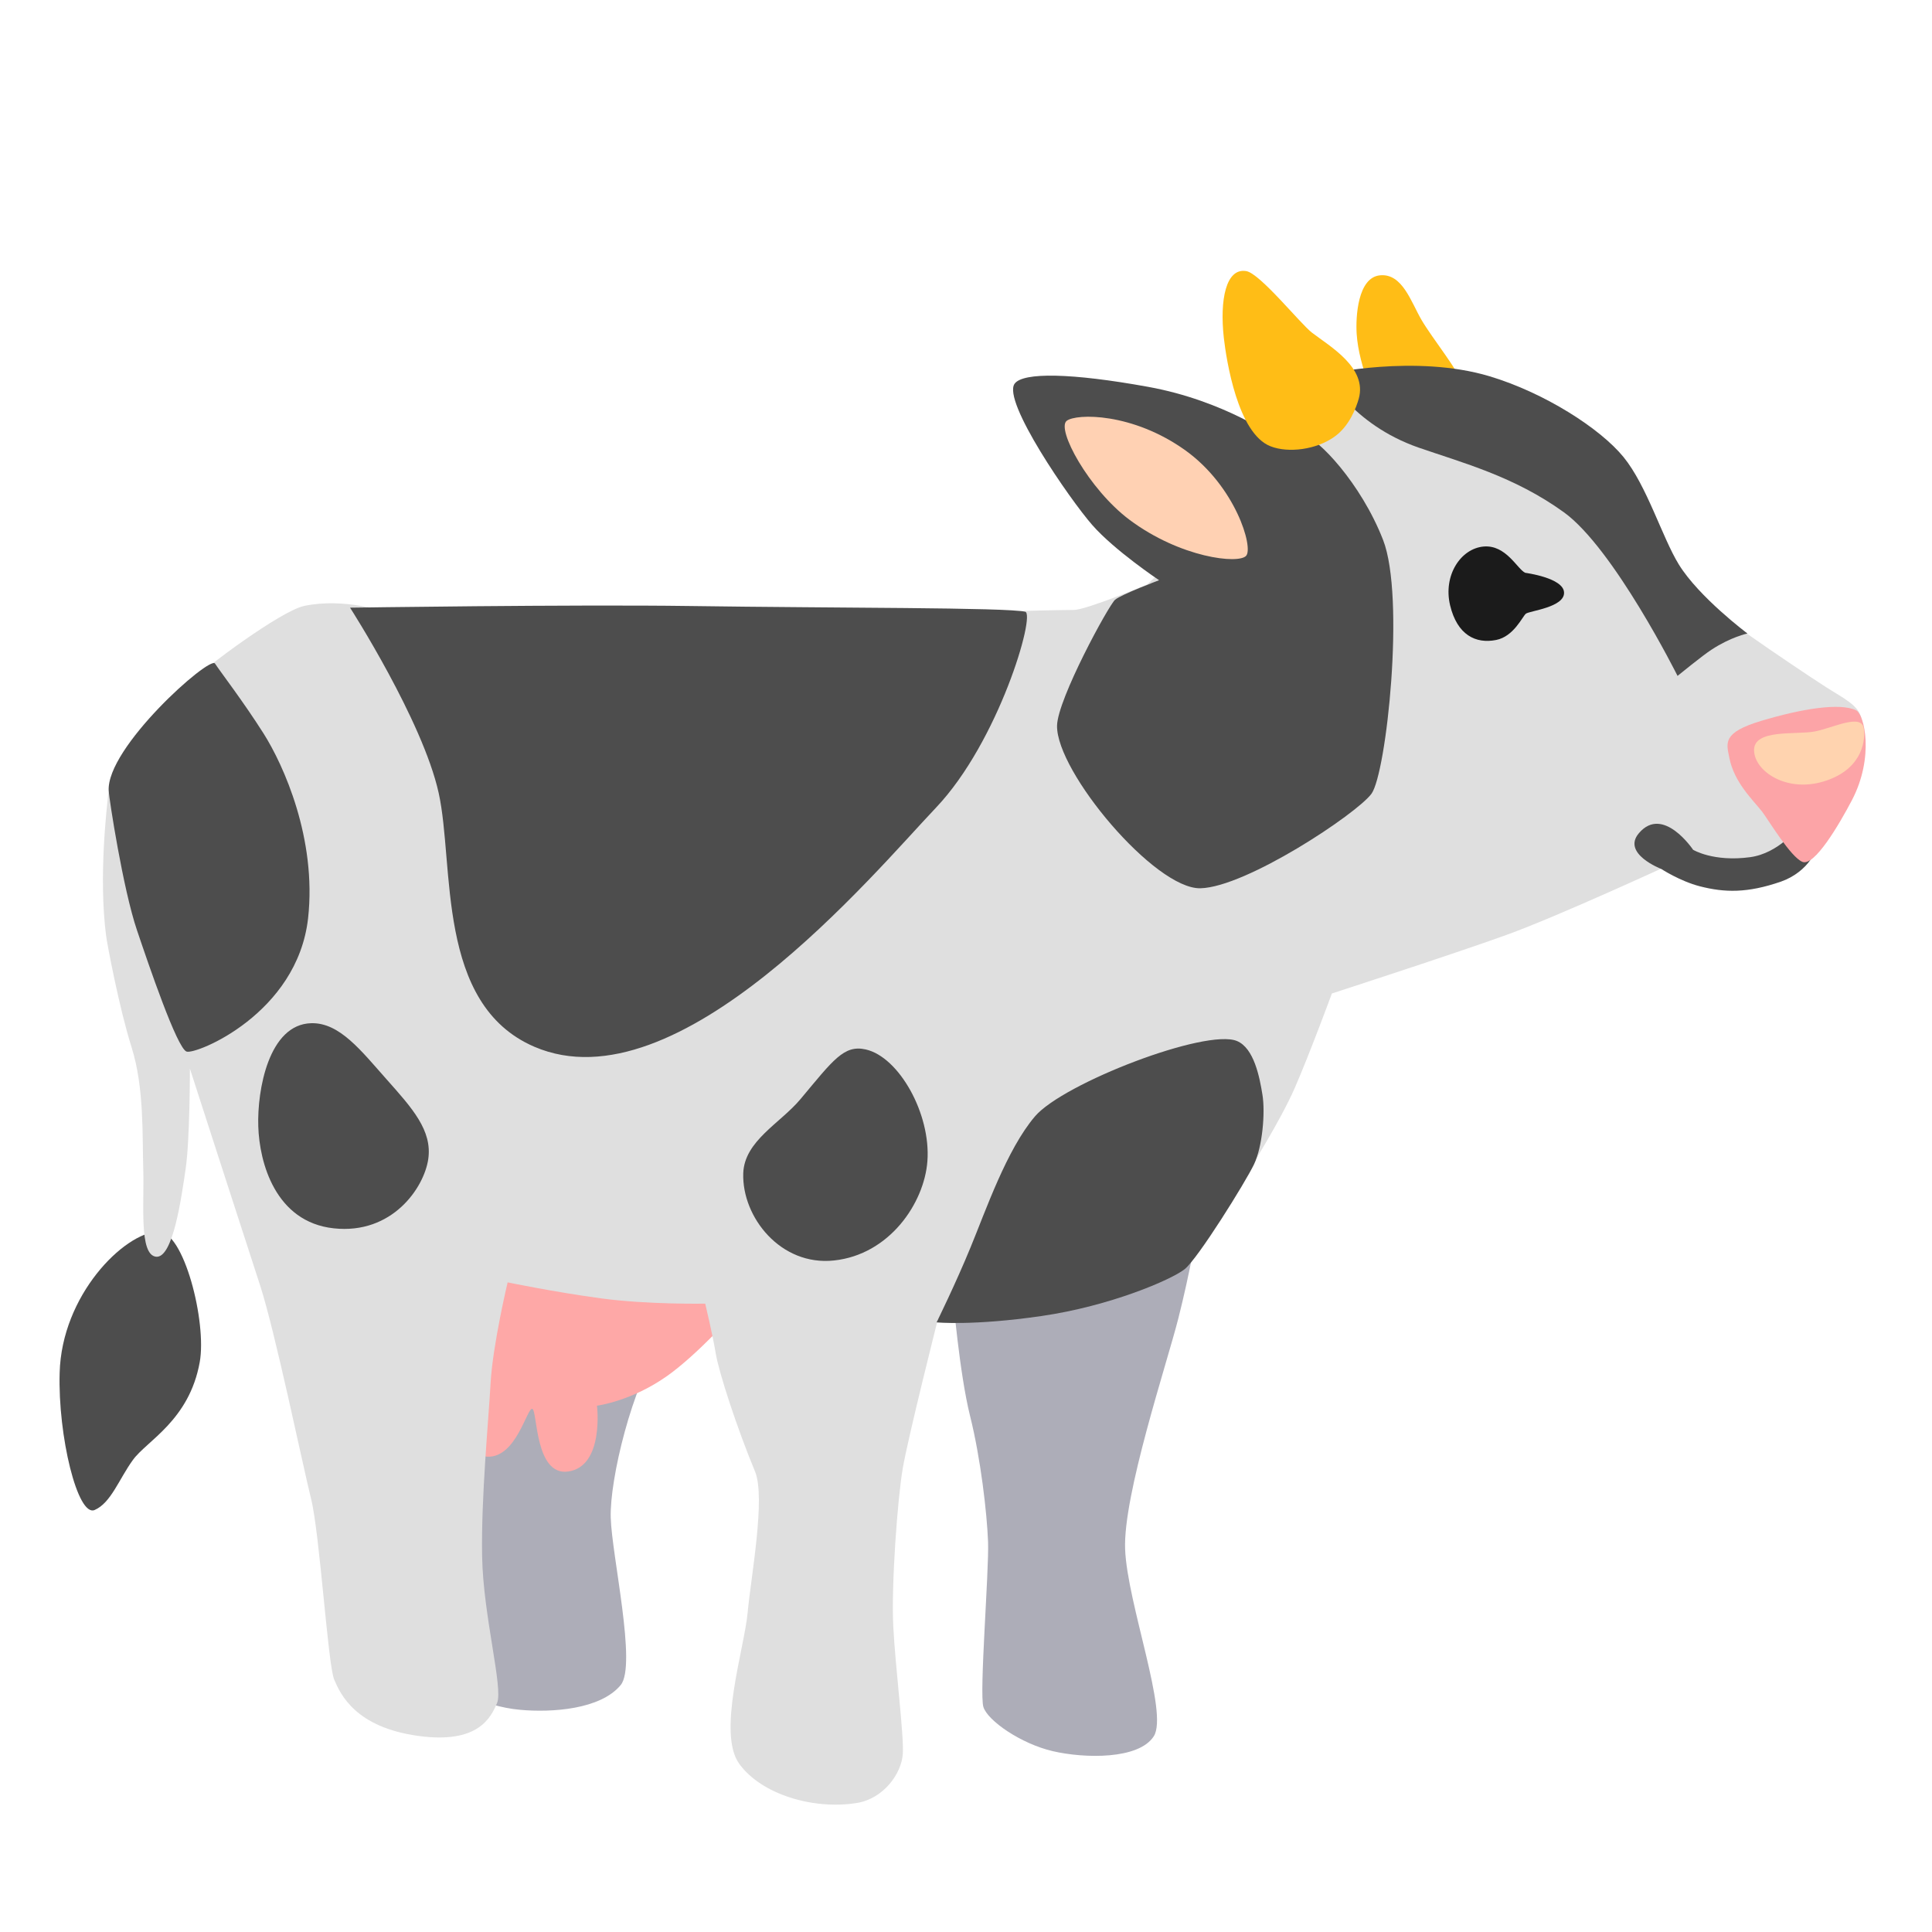 <svg width="128" height="128" xmlns="http://www.w3.org/2000/svg"><g fill="none"><path d="M96.572 25c.28-.14-1.69-2.6-2.39-3.8-.7-1.2-1.27-3.1-2.75-2.96-1.48.14-1.62 2.75-1.55 3.87.14 2.25 1.41 4.79 1.41 4.79l5.28-1.9Z" fill="#FFBD16"/><path d="m37.372 73.92 41.91 7.72s-.45 2.7-1.22 5.73c-.77 3.03-3.66 11.68-3.52 15.27.14 3.59 2.89 10.84 1.9 12.39-.99 1.55-4.58 1.48-6.69.99-2.11-.49-4.32-2.02-4.6-2.93-.28-.91.38-9.03.31-10.93-.07-1.9-.49-5.56-1.2-8.38-.7-2.82-1.13-7.95-1.13-7.95l-10.21-5.21s-7.11 5.42-9.08 8.31c-1.97 2.89-3.45 9.08-3.38 11.61.07 2.53 1.74 9.79.66 11.1-1.34 1.62-4.56 1.83-6.66 1.64-2.58-.23-4.83-1.64-4.83-1.64V81.31l7.74-7.39Z" fill="#ADADB8"/><path d="M10.482 81.59c1.69-.07 3.23 6 2.75 8.66-.7 3.87-3.52 5.21-4.43 6.48-.92 1.27-1.45 2.84-2.53 3.31-1.13.49-2.44-4.92-2.32-9.08.13-5.15 4.25-9.27 6.53-9.37Z" fill="#4D4D4D"/><path d="m43.282 81.87 5.42 5.07s-2.49 2.8-4.5 4.22c-2.39 1.69-4.65 1.97-4.65 1.97s.49 4.01-1.9 4.36c-2.23.33-2.04-4.08-2.39-4.15-.35-.07-1.06 3.24-2.96 3.17-1.9-.07-5.42-7.46-5.42-7.46L31.252 78l12.03 3.87Z" fill="#FEA8A7"/><path d="M83.382 29.08c-.14-.35 1.41-1.69 2.89-2.67 1.48-.99 4.36-1.34 4.36-1.34l12.88 6.26 7.81 7.56s3.28 2.3 4.69 3.28c1.41.99 3.73 2.56 4.93 3.33 1.2.77 2.18 1.2 2.39 2.11.21.91-4.34 8.28-4.34 8.28l-2.39 1.76-5.7-.49s-7.6 3.52-11.12 4.79c-3.52 1.27-11.54 3.87-11.54 3.87s-1.48 4.01-2.46 6.26c-.99 2.25-2.98 5.37-2.98 5.37l-20.67 9.97s-1.97 7.81-2.32 9.85c-.35 2.04-.77 7.74-.63 10.49s.72 7.27.63 8.45c-.09 1.31-1.28 2.95-3.03 3.24-2.89.47-6.34-.56-7.81-2.6-1.47-2.04.35-7.67.56-10 .21-2.32 1.21-7.63.49-9.36-1.2-2.89-2.39-6.55-2.6-7.81-.21-1.27-.7-3.31-.7-3.31s-3.8.07-6.9-.35c-3.1-.42-6.19-1.06-6.19-1.06s-.99 4.15-1.13 6.69c-.14 2.53-.63 7.53-.56 11.47.07 3.94 1.41 8.73.99 9.71-.42.99-1.27 2.72-5.21 2.18-4.17-.57-5.16-2.75-5.58-3.73-.42-.98-.96-9.71-1.53-11.97-.56-2.25-2.39-11.12-3.38-14.15-.99-3.03-4.65-14.36-4.65-14.36s0 4.72-.28 6.62c-.28 1.9-.84 5.98-1.97 5.84-1.13-.14-.77-3.52-.84-5.77-.07-2.25.07-5.42-.77-8.09-.84-2.67-1.63-6.9-1.69-7.39-.52-3.99.07-8.66.14-9.43.07-.77 5.7-4.43 5.7-4.43s-.14-2.93.21-3.36c.35-.42 5.49-4.32 7.09-4.65 2.67-.55 5.37.4 5.37.4l14.91 11.06 27.17-11.12s2.67-.07 3.52-.07c.84 0 4.86-1.69 4.86-1.69l4.65-4.29 2.73-5.35Z" fill="#DFDFDF"/><path d="M20.412 60.83c.58-5.25-1.62-10.14-2.96-12.25-1.34-2.11-2.84-4.06-3.21-4.62-.35-.52-7.23 5.58-7.04 8.45.03.5.94 6.48 1.88 9.24.76 2.25 2.65 7.81 3.28 8.02.63.21 7.34-2.51 8.05-8.84Zm.21 6.96c1.88-.05 3.31 1.83 5 3.73s3.03 3.38 2.75 5.28c-.28 1.9-2.39 5-6.26 4.58-3.87-.42-4.93-4.36-5-6.76-.08-2.39.69-6.76 3.51-6.83Zm25.1-27.64c9.64.14 21 .09 22.2.38.7.16-1.76 8.61-5.91 12.98-4.15 4.37-17.07 19.94-26.61 15.84-6.55-2.82-5.28-12.04-6.34-16.82-1.06-4.79-5.87-12.27-5.87-12.27s14.72-.22 22.53-.11Zm21.5-14.73c-.84 1.15 3.66 7.67 5.14 9.36 1.48 1.69 4.43 3.66 4.43 3.66s-2.49.94-2.91 1.29c-.42.35-3.82 6.59-3.85 8.35-.05 3.05 6.48 10.84 9.5 10.77 3.03-.07 10.35-4.93 11.33-6.26.99-1.34 2.25-13.02.77-16.82-1.48-3.8-4.36-6.76-5.21-6.9-.85-.14-1.9.14-1.9.14s-3.38-2.46-8.45-3.38c-5.07-.92-8.29-.98-8.85-.21Z" fill="#4D4D4D"/><path d="M82.562 36.82c.49-.56-.71-4.59-4.01-6.97-3.52-2.53-7.25-2.46-7.88-1.97-.7.54 1.45 4.52 4.15 6.55 3.38 2.53 7.25 2.96 7.74 2.39Z" fill="#FFD1B3"/><path d="M111.142 44.78s-4.22-8.45-7.53-10.84c-3.31-2.39-6.73-3.28-9.64-4.29-4.43-1.55-6.12-4.86-6.12-4.86s5.91-1.34 10.84.14c3.63 1.09 7.32 3.45 8.87 5.35 1.55 1.9 2.56 5.32 3.66 7.11 1.34 2.18 4.55 4.58 4.55 4.58s-1.1.23-2.39 1.08c-.55.35-2.24 1.73-2.24 1.73Z" fill="#4D4D4D"/><path d="M90.022 26.41c-.16.57-.61 1.82-1.62 2.53-1.19.85-3.04 1.09-4.22.63-2.18-.84-2.93-5.7-3.1-7.18-.28-2.53.14-4.65 1.48-4.43.91.14 3.59 3.49 4.36 4.08 1.2.92 3.67 2.32 3.1 4.37Z" fill="#FFBD16"/><path d="M101.052 37.95c-.52-.23-1.27-1.88-2.77-1.74-1.5.14-2.68 1.9-2.21 3.89.47 1.97 1.7 2.57 3.05 2.3 1.17-.23 1.74-1.55 1.97-1.74.23-.19 2.58-.42 2.53-1.41-.04-.97-2.57-1.3-2.57-1.3Z" fill="#1B1B1B"/><path d="M120.242 55.59c.42.52-.43 2.18-2.25 2.82-2.23.77-3.73.73-5.37.31-1.32-.34-2.56-1.15-2.56-1.15s-2.64-1.01-1.48-2.37c1.6-1.88 3.59 1.1 3.59 1.1s1.34.82 3.78.49c1.9-.26 3.17-1.95 3.17-1.95l1.12.75Z" fill="#4D4D4D"/><path d="M114.572 50.2c-.19-.97-.49-1.66 2.11-2.44 2.67-.8 5.21-1.22 6.29-.7.55.26 1.22 3.1-.28 5.96-.85 1.62-2.49 4.41-3.28 4.08-.79-.33-2.23-2.75-2.67-3.33-.63-.8-1.85-1.93-2.17-3.57Z" fill="#FCA4A7"/><path d="M116.212 49.73c.04 1.36 2.11 2.77 4.55 2.06s2.86-2.49 2.72-3.52c-.14-1.03-2.02-.05-3.24.19-1.22.24-4.08-.19-4.03 1.27Z" fill="#FFD3AF"/><path d="M57.362 69.53c2.2.5 4.32 4.27 4.08 7.41-.21 2.77-2.51 6.18-6.19 6.57-3.52.38-6.1-2.86-6.01-5.77.07-2.16 2.46-3.32 3.8-4.93 2.16-2.58 2.87-3.61 4.32-3.28Zm24.59-.56c1.13.47 1.5 2.39 1.69 3.57.19 1.18 0 3.43-.56 4.6-.56 1.17-3.71 6.24-4.6 6.95-.89.7-4.93 2.44-9.48 3.1-4.55.66-6.95.42-6.95.42s1.27-2.58 2.25-4.97c.99-2.39 2.39-6.48 4.27-8.68 1.88-2.2 11.34-5.84 13.38-4.99Z" fill="#4D4D4D"/></g></svg>